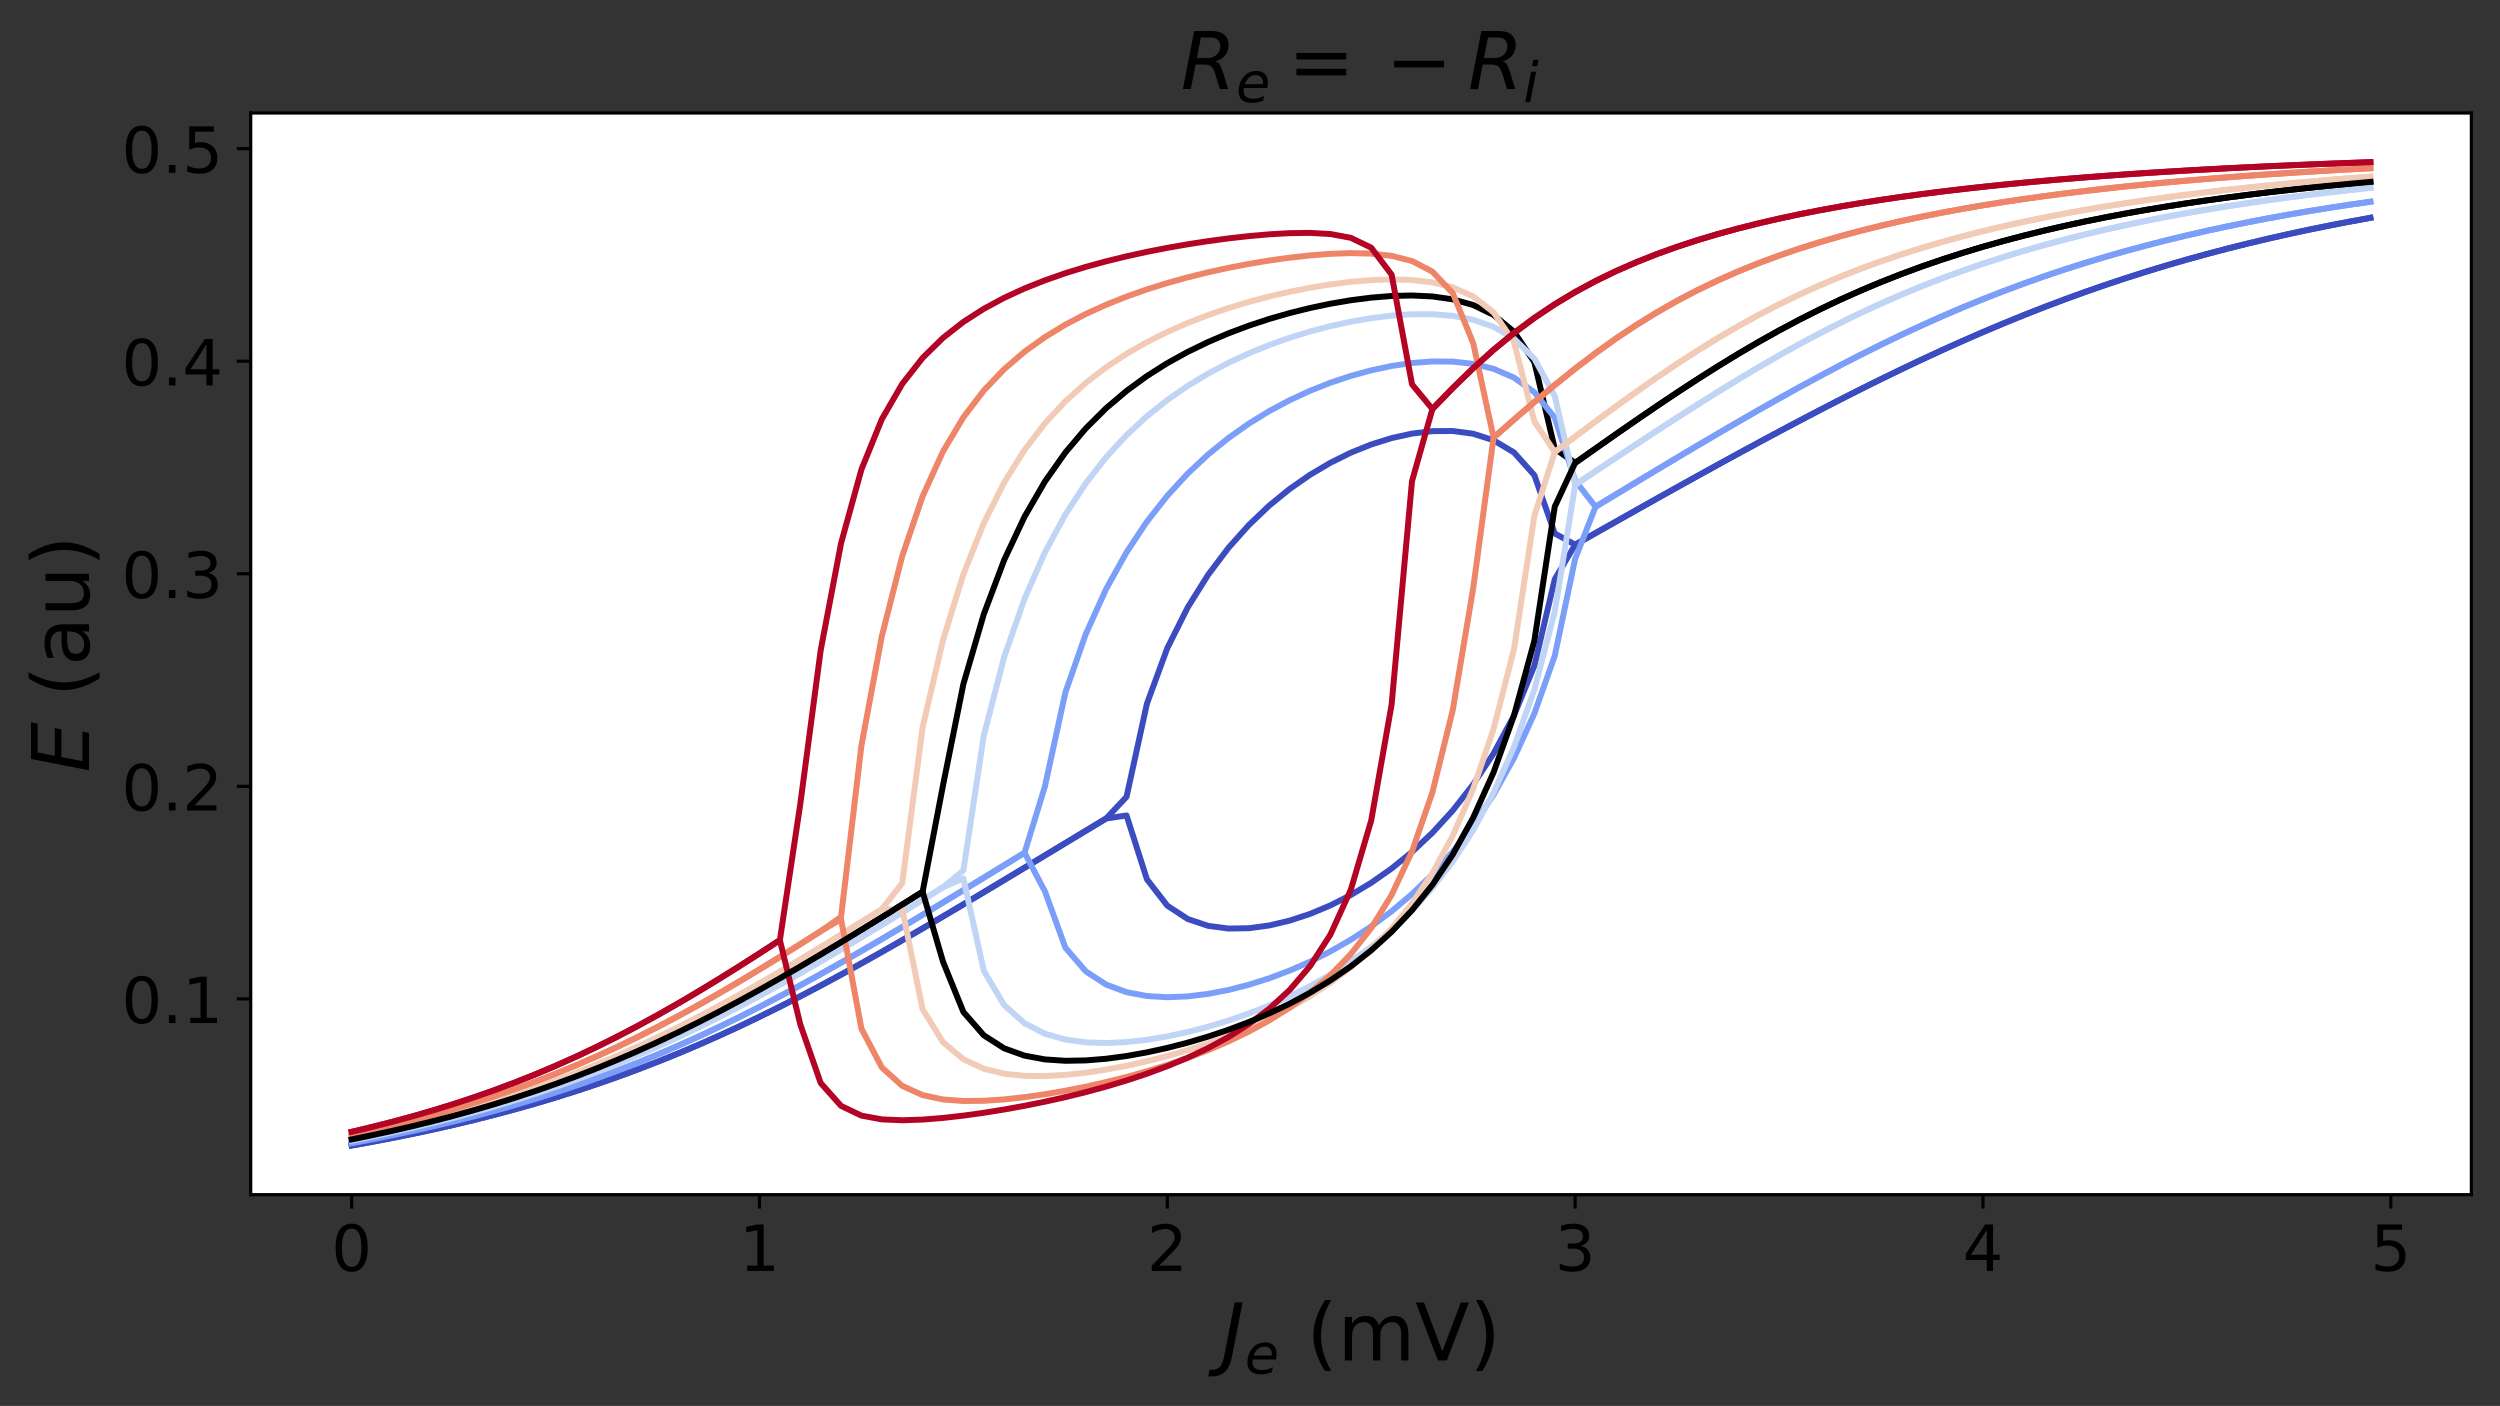<?xml version="1.0" encoding="utf-8" standalone="no"?>
<!DOCTYPE svg PUBLIC "-//W3C//DTD SVG 1.1//EN"
  "http://www.w3.org/Graphics/SVG/1.1/DTD/svg11.dtd">
<!-- Created with matplotlib (https://matplotlib.org/) -->
<svg height="353.282pt" version="1.1" viewBox="0 0 628.201 353.282" width="628.201pt" xmlns="http://www.w3.org/2000/svg" xmlns:xlink="http://www.w3.org/1999/xlink">
 <rect x="0" y="0" width="628.201" height="353.282" fill="#333333" stroke="none"/>
 <defs>
  <style type="text/css">
*{stroke-linecap:butt;stroke-linejoin:round;}
  </style>
 </defs>
 <g id="figure_1">
  <g id="patch_1">
   <path d="M 0 353.282 
L 628.201 353.282 
L 628.201 0 
L 0 0 
z
" style="fill:none;"/>
  </g>
  <g id="axes_1">
   <g id="patch_2">
    <path d="M 63.001 300.197 
L 621.001 300.197 
L 621.001 28.397 
L 63.001 28.397 
z
" style="fill:#ffffff;"/>
   </g>
   <g id="matplotlib.axis_1">
    <g id="xtick_1">
     <g id="line2d_1">
      <defs>
       <path d="M 0 0 
L 0 3.5 
" id="md06ff881b6" style="stroke:#000000;stroke-width:0.8;"/>
      </defs>
      <g>
       <use style="stroke:#000000;stroke-width:0.8;" x="88.365" xlink:href="#md06ff881b6" y="300.197"/>
      </g>
     </g>
     <g id="text_1">
      <!-- 0 -->
      <defs>
       <path d="M 31.781 66.406 
Q 24.172 66.406 20.328 58.906 
Q 16.5 51.422 16.5 36.375 
Q 16.5 21.391 20.328 13.891 
Q 24.172 6.391 31.781 6.391 
Q 39.453 6.391 43.281 13.891 
Q 47.125 21.391 47.125 36.375 
Q 47.125 51.422 43.281 58.906 
Q 39.453 66.406 31.781 66.406 
z
M 31.781 74.219 
Q 44.047 74.219 50.516 64.516 
Q 56.984 54.828 56.984 36.375 
Q 56.984 17.969 50.516 8.266 
Q 44.047 -1.422 31.781 -1.422 
Q 19.531 -1.422 13.062 8.266 
Q 6.594 17.969 6.594 36.375 
Q 6.594 54.828 13.062 64.516 
Q 19.531 74.219 31.781 74.219 
z
" id="DejaVuSans-48"/>
      </defs>
      <g transform="translate(83.275 319.354)scale(0.16 -0.16)">
       <use xlink:href="#DejaVuSans-48"/>
      </g>
     </g>
    </g>
    <g id="xtick_2">
     <g id="line2d_2">
      <g>
       <use style="stroke:#000000;stroke-width:0.8;" x="190.844" xlink:href="#md06ff881b6" y="300.197"/>
      </g>
     </g>
     <g id="text_2">
      <!-- 1 -->
      <defs>
       <path d="M 12.406 8.297 
L 28.516 8.297 
L 28.516 63.922 
L 10.984 60.406 
L 10.984 69.391 
L 28.422 72.906 
L 38.281 72.906 
L 38.281 8.297 
L 54.391 8.297 
L 54.391 0 
L 12.406 0 
z
" id="DejaVuSans-49"/>
      </defs>
      <g transform="translate(185.754 319.354)scale(0.16 -0.16)">
       <use xlink:href="#DejaVuSans-49"/>
      </g>
     </g>
    </g>
    <g id="xtick_3">
     <g id="line2d_3">
      <g>
       <use style="stroke:#000000;stroke-width:0.8;" x="293.324" xlink:href="#md06ff881b6" y="300.197"/>
      </g>
     </g>
     <g id="text_3">
      <!-- 2 -->
      <defs>
       <path d="M 19.188 8.297 
L 53.609 8.297 
L 53.609 0 
L 7.328 0 
L 7.328 8.297 
Q 12.938 14.109 22.625 23.891 
Q 32.328 33.688 34.812 36.531 
Q 39.547 41.844 41.422 45.531 
Q 43.312 49.219 43.312 52.781 
Q 43.312 58.594 39.234 62.25 
Q 35.156 65.922 28.609 65.922 
Q 23.969 65.922 18.812 64.312 
Q 13.672 62.703 7.812 59.422 
L 7.812 69.391 
Q 13.766 71.781 18.938 73 
Q 24.125 74.219 28.422 74.219 
Q 39.75 74.219 46.484 68.547 
Q 53.219 62.891 53.219 53.422 
Q 53.219 48.922 51.531 44.891 
Q 49.859 40.875 45.406 35.406 
Q 44.188 33.984 37.641 27.219 
Q 31.109 20.453 19.188 8.297 
z
" id="DejaVuSans-50"/>
      </defs>
      <g transform="translate(288.234 319.354)scale(0.16 -0.16)">
       <use xlink:href="#DejaVuSans-50"/>
      </g>
     </g>
    </g>
    <g id="xtick_4">
     <g id="line2d_4">
      <g>
       <use style="stroke:#000000;stroke-width:0.8;" x="395.803" xlink:href="#md06ff881b6" y="300.197"/>
      </g>
     </g>
     <g id="text_4">
      <!-- 3 -->
      <defs>
       <path d="M 40.578 39.312 
Q 47.656 37.797 51.625 33 
Q 55.609 28.219 55.609 21.188 
Q 55.609 10.406 48.188 4.484 
Q 40.766 -1.422 27.094 -1.422 
Q 22.516 -1.422 17.656 -0.516 
Q 12.797 0.391 7.625 2.203 
L 7.625 11.719 
Q 11.719 9.328 16.594 8.109 
Q 21.484 6.891 26.812 6.891 
Q 36.078 6.891 40.938 10.547 
Q 45.797 14.203 45.797 21.188 
Q 45.797 27.641 41.281 31.266 
Q 36.766 34.906 28.719 34.906 
L 20.219 34.906 
L 20.219 43.016 
L 29.109 43.016 
Q 36.375 43.016 40.234 45.922 
Q 44.094 48.828 44.094 54.297 
Q 44.094 59.906 40.109 62.906 
Q 36.141 65.922 28.719 65.922 
Q 24.656 65.922 20.016 65.031 
Q 15.375 64.156 9.812 62.312 
L 9.812 71.094 
Q 15.438 72.656 20.344 73.438 
Q 25.25 74.219 29.594 74.219 
Q 40.828 74.219 47.359 69.109 
Q 53.906 64.016 53.906 55.328 
Q 53.906 49.266 50.438 45.094 
Q 46.969 40.922 40.578 39.312 
z
" id="DejaVuSans-51"/>
      </defs>
      <g transform="translate(390.713 319.354)scale(0.16 -0.16)">
       <use xlink:href="#DejaVuSans-51"/>
      </g>
     </g>
    </g>
    <g id="xtick_5">
     <g id="line2d_5">
      <g>
       <use style="stroke:#000000;stroke-width:0.8;" x="498.282" xlink:href="#md06ff881b6" y="300.197"/>
      </g>
     </g>
     <g id="text_5">
      <!-- 4 -->
      <defs>
       <path d="M 37.797 64.312 
L 12.891 25.391 
L 37.797 25.391 
z
M 35.203 72.906 
L 47.609 72.906 
L 47.609 25.391 
L 58.016 25.391 
L 58.016 17.188 
L 47.609 17.188 
L 47.609 0 
L 37.797 0 
L 37.797 17.188 
L 4.891 17.188 
L 4.891 26.703 
z
" id="DejaVuSans-52"/>
      </defs>
      <g transform="translate(493.192 319.354)scale(0.16 -0.16)">
       <use xlink:href="#DejaVuSans-52"/>
      </g>
     </g>
    </g>
    <g id="xtick_6">
     <g id="line2d_6">
      <g>
       <use style="stroke:#000000;stroke-width:0.8;" x="600.762" xlink:href="#md06ff881b6" y="300.197"/>
      </g>
     </g>
     <g id="text_6">
      <!-- 5 -->
      <defs>
       <path d="M 10.797 72.906 
L 49.516 72.906 
L 49.516 64.594 
L 19.828 64.594 
L 19.828 46.734 
Q 21.969 47.469 24.109 47.828 
Q 26.266 48.188 28.422 48.188 
Q 40.625 48.188 47.75 41.5 
Q 54.891 34.812 54.891 23.391 
Q 54.891 11.625 47.562 5.094 
Q 40.234 -1.422 26.906 -1.422 
Q 22.312 -1.422 17.547 -0.641 
Q 12.797 0.141 7.719 1.703 
L 7.719 11.625 
Q 12.109 9.234 16.797 8.062 
Q 21.484 6.891 26.703 6.891 
Q 35.156 6.891 40.078 11.328 
Q 45.016 15.766 45.016 23.391 
Q 45.016 31 40.078 35.438 
Q 35.156 39.891 26.703 39.891 
Q 22.75 39.891 18.812 39.016 
Q 14.891 38.141 10.797 36.281 
z
" id="DejaVuSans-53"/>
      </defs>
      <g transform="translate(595.672 319.354)scale(0.16 -0.16)">
       <use xlink:href="#DejaVuSans-53"/>
      </g>
     </g>
    </g>
    <g id="text_7">
     <!-- $J_e$ (mV) -->
     <defs>
      <path d="M 16.703 72.906 
L 26.609 72.906 
L 13.375 5.078 
Q 10.797 -8.156 4.656 -14.078 
Q -1.469 -20.016 -12.5 -20.016 
L -16.406 -20.016 
L -14.797 -11.719 
L -11.719 -11.719 
Q -5.125 -11.719 -1.703 -7.953 
Q 1.703 -4.203 3.516 5.078 
z
" id="DejaVuSans-Oblique-74"/>
      <path d="M 48.094 32.234 
Q 48.25 33.016 48.312 33.844 
Q 48.391 34.672 48.391 35.5 
Q 48.391 41.453 44.891 44.922 
Q 41.406 48.391 35.406 48.391 
Q 28.719 48.391 23.578 44.156 
Q 18.453 39.938 15.828 32.172 
z
M 55.906 25.203 
L 14.109 25.203 
Q 13.812 23.344 13.719 22.266 
Q 13.625 21.188 13.625 20.406 
Q 13.625 13.625 17.797 9.906 
Q 21.969 6.203 29.594 6.203 
Q 35.453 6.203 40.672 7.516 
Q 45.906 8.844 50.391 11.375 
L 48.688 2.484 
Q 43.844 0.531 38.688 -0.438 
Q 33.547 -1.422 28.219 -1.422 
Q 16.844 -1.422 10.719 4.016 
Q 4.594 9.469 4.594 19.484 
Q 4.594 28.031 7.641 35.375 
Q 10.688 42.719 16.609 48.484 
Q 20.406 52.094 25.656 54.047 
Q 30.906 56 36.812 56 
Q 46.094 56 51.578 50.438 
Q 57.078 44.875 57.078 35.5 
Q 57.078 33.25 56.781 30.688 
Q 56.5 28.125 55.906 25.203 
z
" id="DejaVuSans-Oblique-101"/>
      <path id="DejaVuSans-32"/>
      <path d="M 31 75.875 
Q 24.469 64.656 21.281 53.656 
Q 18.109 42.672 18.109 31.391 
Q 18.109 20.125 21.312 9.062 
Q 24.516 -2 31 -13.188 
L 23.188 -13.188 
Q 15.875 -1.703 12.234 9.375 
Q 8.594 20.453 8.594 31.391 
Q 8.594 42.281 12.203 53.312 
Q 15.828 64.359 23.188 75.875 
z
" id="DejaVuSans-40"/>
      <path d="M 52 44.188 
Q 55.375 50.25 60.062 53.125 
Q 64.75 56 71.094 56 
Q 79.641 56 84.281 50.016 
Q 88.922 44.047 88.922 33.016 
L 88.922 0 
L 79.891 0 
L 79.891 32.719 
Q 79.891 40.578 77.094 44.375 
Q 74.312 48.188 68.609 48.188 
Q 61.625 48.188 57.562 43.547 
Q 53.516 38.922 53.516 30.906 
L 53.516 0 
L 44.484 0 
L 44.484 32.719 
Q 44.484 40.625 41.703 44.406 
Q 38.922 48.188 33.109 48.188 
Q 26.219 48.188 22.156 43.531 
Q 18.109 38.875 18.109 30.906 
L 18.109 0 
L 9.078 0 
L 9.078 54.688 
L 18.109 54.688 
L 18.109 46.188 
Q 21.188 51.219 25.484 53.609 
Q 29.781 56 35.688 56 
Q 41.656 56 45.828 52.969 
Q 50 49.953 52 44.188 
z
" id="DejaVuSans-109"/>
      <path d="M 28.609 0 
L 0.781 72.906 
L 11.078 72.906 
L 34.188 11.531 
L 57.328 72.906 
L 67.578 72.906 
L 39.797 0 
z
" id="DejaVuSans-86"/>
      <path d="M 8.016 75.875 
L 15.828 75.875 
Q 23.141 64.359 26.781 53.312 
Q 30.422 42.281 30.422 31.391 
Q 30.422 20.453 26.781 9.375 
Q 23.141 -1.703 15.828 -13.188 
L 8.016 -13.188 
Q 14.5 -2 17.703 9.062 
Q 20.906 20.125 20.906 31.391 
Q 20.906 42.672 17.703 53.656 
Q 14.5 64.656 8.016 75.875 
z
" id="DejaVuSans-41"/>
     </defs>
     <g transform="translate(306.901 341.882)scale(0.2 -0.2)">
      <use transform="translate(0 0.125)" xlink:href="#DejaVuSans-Oblique-74"/>
      <use transform="translate(29.492 -16.281)scale(0.7)" xlink:href="#DejaVuSans-Oblique-101"/>
      <use transform="translate(75.293 0.125)" xlink:href="#DejaVuSans-32"/>
      <use transform="translate(107.08 0.125)" xlink:href="#DejaVuSans-40"/>
      <use transform="translate(146.094 0.125)" xlink:href="#DejaVuSans-109"/>
      <use transform="translate(243.506 0.125)" xlink:href="#DejaVuSans-86"/>
      <use transform="translate(311.914 0.125)" xlink:href="#DejaVuSans-41"/>
     </g>
    </g>
   </g>
   <g id="matplotlib.axis_2">
    <g id="ytick_1">
     <g id="line2d_7">
      <defs>
       <path d="M 0 0 
L -3.5 0 
" id="m646ab4aea6" style="stroke:#000000;stroke-width:0.8;"/>
      </defs>
      <g>
       <use style="stroke:#000000;stroke-width:0.8;" x="63.001" xlink:href="#m646ab4aea6" y="251.001"/>
      </g>
     </g>
     <g id="text_8">
      <!-- 0.1 -->
      <defs>
       <path d="M 10.688 12.406 
L 21 12.406 
L 21 0 
L 10.688 0 
z
" id="DejaVuSans-46"/>
      </defs>
      <g transform="translate(30.556 257.08)scale(0.16 -0.16)">
       <use xlink:href="#DejaVuSans-48"/>
       <use x="63.623" xlink:href="#DejaVuSans-46"/>
       <use x="95.41" xlink:href="#DejaVuSans-49"/>
      </g>
     </g>
    </g>
    <g id="ytick_2">
     <g id="line2d_8">
      <g>
       <use style="stroke:#000000;stroke-width:0.8;" x="63.001" xlink:href="#m646ab4aea6" y="197.589"/>
      </g>
     </g>
     <g id="text_9">
      <!-- 0.2 -->
      <g transform="translate(30.556 203.668)scale(0.16 -0.16)">
       <use xlink:href="#DejaVuSans-48"/>
       <use x="63.623" xlink:href="#DejaVuSans-46"/>
       <use x="95.41" xlink:href="#DejaVuSans-50"/>
      </g>
     </g>
    </g>
    <g id="ytick_3">
     <g id="line2d_9">
      <g>
       <use style="stroke:#000000;stroke-width:0.8;" x="63.001" xlink:href="#m646ab4aea6" y="144.177"/>
      </g>
     </g>
     <g id="text_10">
      <!-- 0.3 -->
      <g transform="translate(30.556 150.256)scale(0.16 -0.16)">
       <use xlink:href="#DejaVuSans-48"/>
       <use x="63.623" xlink:href="#DejaVuSans-46"/>
       <use x="95.41" xlink:href="#DejaVuSans-51"/>
      </g>
     </g>
    </g>
    <g id="ytick_4">
     <g id="line2d_10">
      <g>
       <use style="stroke:#000000;stroke-width:0.8;" x="63.001" xlink:href="#m646ab4aea6" y="90.766"/>
      </g>
     </g>
     <g id="text_11">
      <!-- 0.4 -->
      <g transform="translate(30.556 96.844)scale(0.16 -0.16)">
       <use xlink:href="#DejaVuSans-48"/>
       <use x="63.623" xlink:href="#DejaVuSans-46"/>
       <use x="95.41" xlink:href="#DejaVuSans-52"/>
      </g>
     </g>
    </g>
    <g id="ytick_5">
     <g id="line2d_11">
      <g>
       <use style="stroke:#000000;stroke-width:0.8;" x="63.001" xlink:href="#m646ab4aea6" y="37.354"/>
      </g>
     </g>
     <g id="text_12">
      <!-- 0.5 -->
      <g transform="translate(30.556 43.433)scale(0.16 -0.16)">
       <use xlink:href="#DejaVuSans-48"/>
       <use x="63.623" xlink:href="#DejaVuSans-46"/>
       <use x="95.41" xlink:href="#DejaVuSans-53"/>
      </g>
     </g>
    </g>
    <g id="text_13">
     <!-- $E$ (au) -->
     <defs>
      <path d="M 16.891 72.906 
L 62.984 72.906 
L 61.375 64.594 
L 25.094 64.594 
L 20.906 43.016 
L 55.719 43.016 
L 54.109 34.719 
L 19.281 34.719 
L 14.203 8.297 
L 51.312 8.297 
L 49.703 0 
L 2.688 0 
z
" id="DejaVuSans-Oblique-69"/>
      <path d="M 34.281 27.484 
Q 23.391 27.484 19.188 25 
Q 14.984 22.516 14.984 16.5 
Q 14.984 11.719 18.141 8.906 
Q 21.297 6.109 26.703 6.109 
Q 34.188 6.109 38.703 11.406 
Q 43.219 16.703 43.219 25.484 
L 43.219 27.484 
z
M 52.203 31.203 
L 52.203 0 
L 43.219 0 
L 43.219 8.297 
Q 40.141 3.328 35.547 0.953 
Q 30.953 -1.422 24.312 -1.422 
Q 15.922 -1.422 10.953 3.297 
Q 6 8.016 6 15.922 
Q 6 25.141 12.172 29.828 
Q 18.359 34.516 30.609 34.516 
L 43.219 34.516 
L 43.219 35.406 
Q 43.219 41.609 39.141 45 
Q 35.062 48.391 27.688 48.391 
Q 23 48.391 18.547 47.266 
Q 14.109 46.141 10.016 43.891 
L 10.016 52.203 
Q 14.938 54.109 19.578 55.047 
Q 24.219 56 28.609 56 
Q 40.484 56 46.344 49.844 
Q 52.203 43.703 52.203 31.203 
z
" id="DejaVuSans-97"/>
      <path d="M 8.5 21.578 
L 8.5 54.688 
L 17.484 54.688 
L 17.484 21.922 
Q 17.484 14.156 20.5 10.266 
Q 23.531 6.391 29.594 6.391 
Q 36.859 6.391 41.078 11.031 
Q 45.312 15.672 45.312 23.688 
L 45.312 54.688 
L 54.297 54.688 
L 54.297 0 
L 45.312 0 
L 45.312 8.406 
Q 42.047 3.422 37.719 1 
Q 33.406 -1.422 27.688 -1.422 
Q 18.266 -1.422 13.375 4.438 
Q 8.5 10.297 8.5 21.578 
z
M 31.109 56 
z
" id="DejaVuSans-117"/>
     </defs>
     <g transform="translate(22.397 194.097)rotate(-90)scale(0.2 -0.2)">
      <use transform="translate(0 0.125)" xlink:href="#DejaVuSans-Oblique-69"/>
      <use transform="translate(63.184 0.125)" xlink:href="#DejaVuSans-32"/>
      <use transform="translate(94.971 0.125)" xlink:href="#DejaVuSans-40"/>
      <use transform="translate(133.984 0.125)" xlink:href="#DejaVuSans-97"/>
      <use transform="translate(195.264 0.125)" xlink:href="#DejaVuSans-117"/>
      <use transform="translate(258.643 0.125)" xlink:href="#DejaVuSans-41"/>
     </g>
    </g>
   </g>
   <g id="line2d_12">
    <path clip-path="url(#pe3acab2e95)" d="M 88.365 286.311 
L 93.489 285.263 
L 98.613 284.149 
L 103.737 282.965 
L 108.861 281.709 
L 113.985 280.374 
L 119.109 278.957 
L 124.233 277.453 
L 129.357 275.858 
L 134.481 274.168 
L 139.605 272.378 
L 144.729 270.486 
L 149.852 268.488 
L 154.976 266.383 
L 160.1 264.17 
L 165.224 261.849 
L 170.348 259.421 
L 175.472 256.889 
L 180.596 254.258 
L 185.72 251.533 
L 190.844 248.721 
L 195.968 245.83 
L 201.092 242.867 
L 206.216 239.842 
L 211.34 236.765 
L 216.464 233.642 
L 221.588 230.483 
L 226.712 227.296 
L 231.836 224.078 
L 236.96 197.331 
L 242.084 171.878 
L 247.208 154.335 
L 252.332 140.711 
L 257.456 129.82 
L 262.58 120.98 
L 267.704 113.713 
L 272.828 107.663 
L 277.952 102.565 
L 283.076 98.223 
L 288.2 94.487 
L 293.324 91.248 
L 298.448 88.419 
L 303.571 85.937 
L 308.695 83.753 
L 313.819 81.83 
L 318.943 80.14 
L 324.067 78.665 
L 329.191 77.392 
L 334.315 76.317 
L 339.439 75.444 
L 344.563 74.788 
L 349.687 74.374 
L 354.811 74.25 
L 359.935 74.492 
L 365.059 75.222 
L 370.183 76.648 
L 375.307 79.13 
L 380.431 83.356 
L 385.555 91.002 
L 390.679 112.76 
L 395.803 116.316 
L 400.927 112.706 
L 406.051 109.117 
L 411.175 105.564 
L 416.299 102.063 
L 421.423 98.631 
L 426.547 95.285 
L 431.671 92.04 
L 436.795 88.91 
L 441.919 85.908 
L 447.043 83.042 
L 452.167 80.318 
L 457.291 77.739 
L 462.414 75.306 
L 467.538 73.017 
L 472.662 70.867 
L 477.786 68.851 
L 482.91 66.964 
L 488.034 65.198 
L 493.158 63.547 
L 498.282 62.003 
L 503.406 60.559 
L 508.53 59.209 
L 513.654 57.946 
L 518.778 56.764 
L 523.902 55.658 
L 529.026 54.621 
L 534.15 53.65 
L 539.274 52.739 
L 544.398 51.885 
L 549.522 51.082 
L 554.646 50.329 
L 559.77 49.621 
L 564.894 48.955 
L 570.018 48.328 
L 575.142 47.738 
L 580.266 47.182 
L 585.39 46.659 
L 590.514 46.166 
L 595.638 45.7 
" style="fill:none;stroke:#000000;stroke-linecap:square;stroke-width:1.5;"/>
   </g>
   <g id="line2d_13">
    <path clip-path="url(#pe3acab2e95)" d="M 88.365 287.842 
L 93.489 286.918 
L 98.613 285.941 
L 103.737 284.906 
L 108.861 283.811 
L 113.985 282.652 
L 119.109 281.425 
L 124.233 280.129 
L 129.357 278.757 
L 134.481 277.309 
L 139.605 275.778 
L 144.729 274.164 
L 149.852 272.462 
L 154.976 270.67 
L 160.1 268.785 
L 165.224 266.807 
L 170.348 264.733 
L 175.472 262.565 
L 180.596 260.301 
L 185.72 257.945 
L 190.844 255.499 
L 195.968 252.966 
L 201.092 250.351 
L 206.216 247.66 
L 211.34 244.898 
L 216.464 242.073 
L 221.588 239.192 
L 226.712 236.261 
L 231.836 233.289 
L 236.96 230.282 
L 242.084 227.248 
L 247.208 224.191 
L 252.332 221.119 
L 257.456 218.035 
L 262.58 214.945 
L 267.704 211.852 
L 272.828 208.76 
L 277.952 205.669 
L 283.076 200.228 
L 288.2 176.824 
L 293.324 162.854 
L 298.448 152.631 
L 303.571 144.443 
L 308.695 137.652 
L 313.819 131.921 
L 318.943 127.039 
L 324.067 122.865 
L 329.191 119.301 
L 334.315 116.277 
L 339.439 113.747 
L 344.563 111.685 
L 349.687 110.083 
L 354.811 108.954 
L 359.935 108.337 
L 365.059 108.305 
L 370.183 108.991 
L 375.307 110.629 
L 380.431 113.694 
L 385.555 119.411 
L 390.679 134.054 
L 395.803 136.86 
L 400.927 133.961 
L 406.051 131.064 
L 411.175 128.178 
L 416.299 125.304 
L 421.423 122.444 
L 426.547 119.6 
L 431.671 116.774 
L 436.795 113.97 
L 441.919 111.192 
L 447.043 108.442 
L 452.167 105.725 
L 457.291 103.044 
L 462.414 100.405 
L 467.538 97.811 
L 472.662 95.267 
L 477.786 92.778 
L 482.91 90.347 
L 488.034 87.978 
L 493.158 85.675 
L 498.282 83.442 
L 503.406 81.28 
L 508.53 79.192 
L 513.654 77.179 
L 518.778 75.242 
L 523.902 73.383 
L 529.026 71.6 
L 534.15 69.893 
L 539.274 68.262 
L 544.398 66.704 
L 549.522 65.219 
L 554.646 63.804 
L 559.77 62.457 
L 564.894 61.176 
L 570.018 59.959 
L 575.142 58.802 
L 580.266 57.704 
L 585.39 56.662 
L 590.514 55.673 
L 595.638 54.735 
" style="fill:none;stroke:#3b4cc0;stroke-linecap:square;stroke-width:1.5;"/>
   </g>
   <g id="line2d_14">
    <path clip-path="url(#pe3acab2e95)" d="M 88.365 287.266 
L 93.489 286.297 
L 98.613 285.269 
L 103.737 284.18 
L 108.861 283.026 
L 113.985 281.803 
L 119.109 280.508 
L 124.233 279.136 
L 129.357 277.684 
L 134.481 276.149 
L 139.605 274.525 
L 144.729 272.81 
L 149.852 271.002 
L 154.976 269.097 
L 160.1 267.093 
L 165.224 264.99 
L 170.348 262.788 
L 175.472 260.486 
L 180.596 258.087 
L 185.72 255.594 
L 190.844 253.01 
L 195.968 250.342 
L 201.092 247.595 
L 206.216 244.776 
L 211.34 241.893 
L 216.464 238.953 
L 221.588 235.965 
L 226.712 232.935 
L 231.836 229.872 
L 236.96 226.782 
L 242.084 223.672 
L 247.208 220.547 
L 252.332 217.412 
L 257.456 214.264 
L 262.58 197.567 
L 267.704 174.02 
L 272.828 159.337 
L 277.952 148 
L 283.076 138.773 
L 288.2 131.077 
L 293.324 124.565 
L 298.448 118.998 
L 303.571 114.204 
L 308.695 110.051 
L 313.819 106.441 
L 318.943 103.298 
L 324.067 100.564 
L 329.191 98.197 
L 334.315 96.168 
L 339.439 94.456 
L 344.563 93.054 
L 349.687 91.966 
L 354.811 91.212 
L 359.935 90.824 
L 365.059 90.866 
L 370.183 91.432 
L 375.307 92.683 
L 380.431 94.888 
L 385.555 98.564 
L 390.679 104.964 
L 395.803 120.755 
L 400.927 127.336 
L 406.051 124.239 
L 411.175 121.149 
L 416.299 118.07 
L 421.423 115.007 
L 426.547 111.966 
L 431.671 108.951 
L 436.795 105.969 
L 441.919 103.027 
L 447.043 100.132 
L 452.167 97.291 
L 457.291 94.511 
L 462.414 91.799 
L 467.538 89.161 
L 472.662 86.604 
L 477.786 84.133 
L 482.91 81.751 
L 488.034 79.461 
L 493.158 77.267 
L 498.282 75.168 
L 503.406 73.165 
L 508.53 71.257 
L 513.654 69.443 
L 518.778 67.721 
L 523.902 66.088 
L 529.026 64.541 
L 534.15 63.076 
L 539.274 61.691 
L 544.398 60.382 
L 549.522 59.144 
L 554.646 57.976 
L 559.77 56.872 
L 564.894 55.829 
L 570.018 54.845 
L 575.142 53.915 
L 580.266 53.038 
L 585.39 52.209 
L 590.514 51.426 
L 595.638 50.686 
" style="fill:none;stroke:#7b9ff9;stroke-linecap:square;stroke-width:1.5;"/>
   </g>
   <g id="line2d_15">
    <path clip-path="url(#pe3acab2e95)" d="M 88.365 286.643 
L 93.489 285.622 
L 98.613 284.539 
L 103.737 283.389 
L 108.861 282.169 
L 113.985 280.874 
L 119.109 279.5 
L 124.233 278.043 
L 129.357 276.499 
L 134.481 274.864 
L 139.605 273.134 
L 144.729 271.305 
L 149.852 269.375 
L 154.976 267.341 
L 160.1 265.202 
L 165.224 262.959 
L 170.348 260.61 
L 175.472 258.16 
L 180.596 255.61 
L 185.72 252.966 
L 190.844 250.234 
L 195.968 247.419 
L 201.092 244.531 
L 206.216 241.577 
L 211.34 238.566 
L 216.464 235.506 
L 221.588 232.406 
L 226.712 229.273 
L 231.836 226.114 
L 236.96 222.935 
L 242.084 218.708 
L 247.208 184.859 
L 252.332 165.066 
L 257.456 150.415 
L 262.58 138.776 
L 267.704 129.295 
L 272.828 121.453 
L 277.952 114.889 
L 283.076 109.336 
L 288.2 104.593 
L 293.324 100.507 
L 298.448 96.962 
L 303.571 93.869 
L 308.695 91.16 
L 313.819 88.784 
L 318.943 86.699 
L 324.067 84.877 
L 329.191 83.299 
L 334.315 81.952 
L 339.439 80.833 
L 344.563 79.948 
L 349.687 79.315 
L 354.811 78.966 
L 359.935 78.955 
L 365.059 79.369 
L 370.183 80.348 
L 375.307 82.121 
L 380.431 85.096 
L 385.555 90.101 
L 390.679 99.524 
L 395.803 121.727 
L 400.927 118.414 
L 406.051 115.012 
L 411.175 111.626 
L 416.299 108.266 
L 421.423 104.944 
L 426.547 101.672 
L 431.671 98.461 
L 436.795 95.324 
L 441.919 92.273 
L 447.043 89.319 
L 452.167 86.472 
L 457.291 83.739 
L 462.414 81.126 
L 467.538 78.636 
L 472.662 76.271 
L 477.786 74.031 
L 482.91 71.914 
L 488.034 69.918 
L 493.158 68.037 
L 498.282 66.268 
L 503.406 64.606 
L 508.53 63.044 
L 513.654 61.578 
L 518.778 60.201 
L 523.902 58.909 
L 529.026 57.696 
L 534.15 56.557 
L 539.274 55.487 
L 544.398 54.482 
L 549.522 53.538 
L 554.646 52.65 
L 559.77 51.815 
L 564.894 51.03 
L 570.018 50.29 
L 575.142 49.594 
L 580.266 48.938 
L 585.39 48.32 
L 590.514 47.738 
L 595.638 47.188 
" style="fill:none;stroke:#c0d4f5;stroke-linecap:square;stroke-width:1.5;"/>
   </g>
   <g id="line2d_16">
    <path clip-path="url(#pe3acab2e95)" d="M 88.365 285.965 
L 93.489 284.887 
L 98.613 283.74 
L 103.737 282.521 
L 108.861 281.226 
L 113.985 279.848 
L 119.109 278.385 
L 124.233 276.83 
L 129.357 275.18 
L 134.481 273.43 
L 139.605 271.577 
L 144.729 269.617 
L 149.852 267.547 
L 154.976 265.365 
L 160.1 263.072 
L 165.224 260.668 
L 170.348 258.156 
L 175.472 255.538 
L 180.596 252.821 
L 185.72 250.011 
L 190.844 247.116 
L 195.968 244.144 
L 201.092 241.104 
L 206.216 238.007 
L 211.34 234.86 
L 216.464 231.672 
L 221.588 228.452 
L 226.712 221.937 
L 231.836 182.766 
L 236.96 160.795 
L 242.084 144.311 
L 247.208 131.435 
L 252.332 121.232 
L 257.456 113.039 
L 262.58 106.364 
L 267.704 100.844 
L 272.828 96.214 
L 277.952 92.279 
L 283.076 88.898 
L 288.2 85.966 
L 293.324 83.403 
L 298.448 81.151 
L 303.571 79.163 
L 308.695 77.407 
L 313.819 75.857 
L 318.943 74.496 
L 324.067 73.312 
L 329.191 72.301 
L 334.315 71.467 
L 339.439 70.82 
L 344.563 70.387 
L 349.687 70.208 
L 354.811 70.357 
L 359.935 70.953 
L 365.059 72.204 
L 370.183 74.48 
L 375.307 78.499 
L 380.431 85.945 
L 385.555 105.899 
L 390.679 113.574 
L 395.803 109.72 
L 400.927 105.9 
L 406.051 102.137 
L 411.175 98.454 
L 416.299 94.874 
L 421.423 91.418 
L 426.547 88.105 
L 431.671 84.948 
L 436.795 81.957 
L 441.919 79.137 
L 447.043 76.489 
L 452.167 74.01 
L 457.291 71.695 
L 462.414 69.537 
L 467.538 67.527 
L 472.662 65.657 
L 477.786 63.917 
L 482.91 62.298 
L 488.034 60.791 
L 493.158 59.388 
L 498.282 58.08 
L 503.406 56.861 
L 508.53 55.723 
L 513.654 54.661 
L 518.778 53.668 
L 523.902 52.739 
L 529.026 51.87 
L 534.15 51.056 
L 539.274 50.293 
L 544.398 49.577 
L 549.522 48.905 
L 554.646 48.273 
L 559.77 47.68 
L 564.894 47.122 
L 570.018 46.596 
L 575.142 46.102 
L 580.266 45.636 
L 585.39 45.197 
L 590.514 44.783 
L 595.638 44.392 
" style="fill:none;stroke:#f2cbb7;stroke-linecap:square;stroke-width:1.5;"/>
   </g>
   <g id="line2d_17">
    <path clip-path="url(#pe3acab2e95)" d="M 88.365 285.225 
L 93.489 284.081 
L 98.613 282.862 
L 103.737 281.564 
L 108.861 280.181 
L 113.985 278.709 
L 119.109 277.141 
L 124.233 275.473 
L 129.357 273.7 
L 134.481 271.817 
L 139.605 269.821 
L 144.729 267.707 
L 149.852 265.475 
L 154.976 263.123 
L 160.1 260.652 
L 165.224 258.065 
L 170.348 255.366 
L 175.472 252.561 
L 180.596 249.657 
L 185.72 246.664 
L 190.844 243.59 
L 195.968 240.447 
L 201.092 237.244 
L 206.216 233.99 
L 211.34 230.39 
L 216.464 187.323 
L 221.588 159.858 
L 226.712 139.728 
L 231.836 124.701 
L 236.96 113.434 
L 242.084 104.844 
L 247.208 98.135 
L 252.332 92.765 
L 257.456 88.368 
L 262.58 84.697 
L 267.704 81.582 
L 272.828 78.902 
L 277.952 76.571 
L 283.076 74.526 
L 288.2 72.72 
L 293.324 71.117 
L 298.448 69.692 
L 303.571 68.424 
L 308.695 67.301 
L 313.819 66.315 
L 318.943 65.461 
L 324.067 64.745 
L 329.191 64.177 
L 334.315 63.782 
L 339.439 63.605 
L 344.563 63.724 
L 349.687 64.29 
L 354.811 65.595 
L 359.935 68.252 
L 365.059 73.675 
L 370.183 86.206 
L 375.307 109.955 
L 380.431 105.452 
L 385.555 101.033 
L 390.679 96.746 
L 395.803 92.635 
L 400.927 88.736 
L 406.051 85.074 
L 411.175 81.662 
L 416.299 78.502 
L 421.423 75.589 
L 426.547 72.91 
L 431.671 70.449 
L 436.795 68.191 
L 441.919 66.118 
L 447.043 64.213 
L 452.167 62.461 
L 457.291 60.848 
L 462.414 59.359 
L 467.538 57.984 
L 472.662 56.712 
L 477.786 55.533 
L 482.91 54.439 
L 488.034 53.423 
L 493.158 52.477 
L 498.282 51.596 
L 503.406 50.774 
L 508.53 50.007 
L 513.654 49.29 
L 518.778 48.619 
L 523.902 47.99 
L 529.026 47.401 
L 534.15 46.848 
L 539.274 46.329 
L 544.398 45.841 
L 549.522 45.383 
L 554.646 44.951 
L 559.77 44.545 
L 564.894 44.162 
L 570.018 43.802 
L 575.142 43.461 
L 580.266 43.141 
L 585.39 42.838 
L 590.514 42.552 
L 595.638 42.282 
" style="fill:none;stroke:#ee8468;stroke-linecap:square;stroke-width:1.5;"/>
   </g>
   <g id="line2d_18">
    <path clip-path="url(#pe3acab2e95)" d="M 88.365 284.41 
L 93.489 283.191 
L 98.613 281.889 
L 103.737 280.499 
L 108.861 279.015 
L 113.985 277.431 
L 119.109 275.742 
L 124.233 273.941 
L 129.357 272.023 
L 134.481 269.983 
L 139.605 267.818 
L 144.729 265.524 
L 149.852 263.102 
L 154.976 260.551 
L 160.1 257.874 
L 165.224 255.077 
L 170.348 252.165 
L 175.472 249.148 
L 180.596 246.036 
L 185.72 242.839 
L 190.844 239.568 
L 195.968 236.235 
L 201.092 202.077 
L 206.216 163.431 
L 211.34 136.515 
L 216.464 117.954 
L 221.588 105.334 
L 226.712 96.463 
L 231.836 89.927 
L 236.96 84.897 
L 242.084 80.886 
L 247.208 77.596 
L 252.332 74.835 
L 257.456 72.478 
L 262.58 70.437 
L 267.704 68.648 
L 272.828 67.068 
L 277.952 65.663 
L 283.076 64.409 
L 288.2 63.285 
L 293.324 62.28 
L 298.448 61.383 
L 303.571 60.591 
L 308.695 59.904 
L 313.819 59.328 
L 318.943 58.879 
L 324.067 58.588 
L 329.191 58.52 
L 334.315 58.807 
L 339.439 59.761 
L 344.563 62.237 
L 349.687 69.024 
L 354.811 96.575 
L 359.935 102.775 
L 365.059 97.497 
L 370.183 92.516 
L 375.307 87.903 
L 380.431 83.692 
L 385.555 79.884 
L 390.679 76.458 
L 395.803 73.382 
L 400.927 70.618 
L 406.051 68.132 
L 411.175 65.888 
L 416.299 63.859 
L 421.423 62.017 
L 426.547 60.34 
L 431.671 58.808 
L 436.795 57.406 
L 441.919 56.119 
L 447.043 54.934 
L 452.167 53.842 
L 457.291 52.832 
L 462.414 51.896 
L 467.538 51.028 
L 472.662 50.222 
L 477.786 49.471 
L 482.91 48.772 
L 488.034 48.119 
L 493.158 47.509 
L 498.282 46.938 
L 503.406 46.404 
L 508.53 45.903 
L 513.654 45.433 
L 518.778 44.992 
L 523.902 44.577 
L 529.026 44.188 
L 534.15 43.821 
L 539.274 43.476 
L 544.398 43.15 
L 549.522 42.844 
L 554.646 42.555 
L 559.77 42.282 
L 564.894 42.024 
L 570.018 41.781 
L 575.142 41.552 
L 580.266 41.334 
L 585.39 41.129 
L 590.514 40.935 
L 595.638 40.751 
" style="fill:none;stroke:#b40426;stroke-linecap:square;stroke-width:1.5;"/>
   </g>
   <g id="line2d_19">
    <path clip-path="url(#pe3acab2e95)" d="M 88.365 287.842 
L 93.489 286.918 
L 98.613 285.941 
L 103.737 284.906 
L 108.861 283.811 
L 113.985 282.652 
L 119.109 281.425 
L 124.233 280.129 
L 129.357 278.757 
L 134.481 277.309 
L 139.605 275.778 
L 144.729 274.164 
L 149.852 272.462 
L 154.976 270.67 
L 160.1 268.785 
L 165.224 266.807 
L 170.348 264.733 
L 175.472 262.565 
L 180.596 260.301 
L 185.72 257.945 
L 190.844 255.499 
L 195.968 252.966 
L 201.092 250.351 
L 206.216 247.66 
L 211.34 244.898 
L 216.464 242.073 
L 221.588 239.192 
L 226.712 236.261 
L 231.836 233.289 
L 236.96 230.282 
L 242.084 227.248 
L 247.208 224.191 
L 252.332 221.119 
L 257.456 218.035 
L 262.58 214.945 
L 267.704 211.853 
L 272.828 208.761 
L 277.952 205.674 
L 283.076 204.905 
L 288.2 220.945 
L 293.324 227.58 
L 298.448 230.926 
L 303.571 232.647 
L 308.695 233.325 
L 313.819 233.241 
L 318.943 232.547 
L 324.067 231.333 
L 329.191 229.643 
L 334.315 227.499 
L 339.439 224.898 
L 344.563 221.822 
L 349.687 218.232 
L 354.811 214.07 
L 359.935 209.252 
L 365.059 203.658 
L 370.183 197.112 
L 375.307 189.334 
L 380.431 179.813 
L 385.555 167.29 
L 390.679 145.565 
L 395.803 136.871 
L 400.927 133.961 
L 406.051 131.065 
L 411.175 128.178 
L 416.299 125.304 
L 421.423 122.444 
L 426.547 119.6 
L 431.671 116.774 
L 436.795 113.97 
L 441.919 111.192 
L 447.043 108.442 
L 452.167 105.725 
L 457.291 103.044 
L 462.414 100.405 
L 467.538 97.811 
L 472.662 95.267 
L 477.786 92.778 
L 482.91 90.347 
L 488.034 87.978 
L 493.158 85.675 
L 498.282 83.442 
L 503.406 81.28 
L 508.53 79.192 
L 513.654 77.179 
L 518.778 75.242 
L 523.902 73.383 
L 529.026 71.6 
L 534.15 69.893 
L 539.274 68.262 
L 544.398 66.704 
L 549.522 65.219 
L 554.646 63.804 
L 559.77 62.457 
L 564.894 61.176 
L 570.018 59.959 
L 575.142 58.802 
L 580.266 57.704 
L 585.39 56.662 
L 590.514 55.673 
L 595.638 54.735 
" style="fill:none;stroke:#3b4cc0;stroke-linecap:square;stroke-width:1.5;"/>
   </g>
   <g id="line2d_20">
    <path clip-path="url(#pe3acab2e95)" d="M 88.365 287.266 
L 93.489 286.297 
L 98.613 285.269 
L 103.737 284.18 
L 108.861 283.026 
L 113.985 281.803 
L 119.109 280.508 
L 124.233 279.136 
L 129.357 277.684 
L 134.481 276.149 
L 139.605 274.525 
L 144.729 272.81 
L 149.852 271.002 
L 154.976 269.097 
L 160.1 267.093 
L 165.224 264.99 
L 170.348 262.788 
L 175.472 260.486 
L 180.596 258.087 
L 185.72 255.594 
L 190.844 253.01 
L 195.968 250.342 
L 201.092 247.595 
L 206.216 244.776 
L 211.34 241.893 
L 216.464 238.953 
L 221.588 235.965 
L 226.712 232.935 
L 231.836 229.872 
L 236.96 226.782 
L 242.084 223.672 
L 247.208 220.547 
L 252.332 217.412 
L 257.456 214.278 
L 262.58 224.004 
L 267.704 238.117 
L 272.828 244.078 
L 277.952 247.413 
L 283.076 249.314 
L 288.2 250.282 
L 293.324 250.584 
L 298.448 250.373 
L 303.571 249.744 
L 308.695 248.755 
L 313.819 247.44 
L 318.943 245.817 
L 324.067 243.887 
L 329.191 241.643 
L 334.315 239.067 
L 339.439 236.128 
L 344.563 232.786 
L 349.687 228.985 
L 354.811 224.655 
L 359.935 219.703 
L 365.059 214.006 
L 370.183 207.404 
L 375.307 199.675 
L 380.431 190.49 
L 385.555 179.29 
L 390.679 164.808 
L 395.803 140.424 
L 400.927 127.338 
L 406.051 124.239 
L 411.175 121.149 
L 416.299 118.07 
L 421.423 115.007 
L 426.547 111.966 
L 431.671 108.951 
L 436.795 105.969 
L 441.919 103.027 
L 447.043 100.132 
L 452.167 97.291 
L 457.291 94.511 
L 462.414 91.799 
L 467.538 89.161 
L 472.662 86.604 
L 477.786 84.133 
L 482.91 81.751 
L 488.034 79.461 
L 493.158 77.267 
L 498.282 75.168 
L 503.406 73.165 
L 508.53 71.257 
L 513.654 69.443 
L 518.778 67.721 
L 523.902 66.088 
L 529.026 64.541 
L 534.15 63.076 
L 539.274 61.691 
L 544.398 60.382 
L 549.522 59.144 
L 554.646 57.976 
L 559.77 56.872 
L 564.894 55.829 
L 570.018 54.845 
L 575.142 53.915 
L 580.266 53.038 
L 585.39 52.209 
L 590.514 51.426 
L 595.638 50.686 
" style="fill:none;stroke:#7b9ff9;stroke-linecap:square;stroke-width:1.5;"/>
   </g>
   <g id="line2d_21">
    <path clip-path="url(#pe3acab2e95)" d="M 88.365 286.643 
L 93.489 285.622 
L 98.613 284.539 
L 103.737 283.389 
L 108.861 282.169 
L 113.985 280.874 
L 119.109 279.5 
L 124.233 278.043 
L 129.357 276.499 
L 134.481 274.864 
L 139.605 273.134 
L 144.729 271.305 
L 149.852 269.375 
L 154.976 267.341 
L 160.1 265.202 
L 165.224 262.959 
L 170.348 260.61 
L 175.472 258.16 
L 180.596 255.61 
L 185.72 252.966 
L 190.844 250.234 
L 195.968 247.419 
L 201.092 244.531 
L 206.216 241.577 
L 211.34 238.566 
L 216.464 235.506 
L 221.588 232.406 
L 226.712 229.273 
L 231.836 226.114 
L 236.96 222.936 
L 242.084 220.752 
L 247.208 243.917 
L 252.332 252.572 
L 257.456 257.131 
L 262.58 259.753 
L 267.704 261.222 
L 272.828 261.928 
L 277.952 262.09 
L 283.076 261.844 
L 288.2 261.27 
L 293.324 260.42 
L 298.448 259.325 
L 303.571 257.999 
L 308.695 256.448 
L 313.819 254.668 
L 318.943 252.647 
L 324.067 250.365 
L 329.191 247.793 
L 334.315 244.893 
L 339.439 241.616 
L 344.563 237.895 
L 349.687 233.646 
L 354.811 228.761 
L 359.935 223.095 
L 365.059 216.46 
L 370.183 208.606 
L 375.307 199.189 
L 380.431 187.711 
L 385.555 173.311 
L 390.679 153.671 
L 395.803 121.926 
L 400.927 118.414 
L 406.051 115.012 
L 411.175 111.626 
L 416.299 108.266 
L 421.423 104.944 
L 426.547 101.672 
L 431.671 98.461 
L 436.795 95.324 
L 441.919 92.273 
L 447.043 89.319 
L 452.167 86.472 
L 457.291 83.739 
L 462.414 81.126 
L 467.538 78.636 
L 472.662 76.271 
L 477.786 74.031 
L 482.91 71.914 
L 488.034 69.918 
L 493.158 68.037 
L 498.282 66.268 
L 503.406 64.606 
L 508.53 63.044 
L 513.654 61.578 
L 518.778 60.201 
L 523.902 58.909 
L 529.026 57.696 
L 534.15 56.557 
L 539.274 55.487 
L 544.398 54.482 
L 549.522 53.538 
L 554.646 52.65 
L 559.77 51.815 
L 564.894 51.03 
L 570.018 50.29 
L 575.142 49.594 
L 580.266 48.938 
L 585.39 48.32 
L 590.514 47.738 
L 595.638 47.188 
" style="fill:none;stroke:#c0d4f5;stroke-linecap:square;stroke-width:1.5;"/>
   </g>
   <g id="line2d_22">
    <path clip-path="url(#pe3acab2e95)" d="M 88.365 285.965 
L 93.489 284.887 
L 98.613 283.74 
L 103.737 282.521 
L 108.861 281.226 
L 113.985 279.848 
L 119.109 278.385 
L 124.233 276.83 
L 129.357 275.18 
L 134.481 273.43 
L 139.605 271.577 
L 144.729 269.617 
L 149.852 267.547 
L 154.976 265.365 
L 160.1 263.072 
L 165.224 260.668 
L 170.348 258.156 
L 175.472 255.538 
L 180.596 252.821 
L 185.72 250.011 
L 190.844 247.116 
L 195.968 244.144 
L 201.092 241.104 
L 206.216 238.007 
L 211.34 234.86 
L 216.464 231.672 
L 221.588 228.453 
L 226.712 228.447 
L 231.836 253.626 
L 236.96 261.877 
L 242.084 266.177 
L 247.208 268.549 
L 252.332 269.799 
L 257.456 270.337 
L 262.58 270.394 
L 267.704 270.105 
L 272.828 269.55 
L 277.952 268.776 
L 283.076 267.811 
L 288.2 266.67 
L 293.324 265.357 
L 298.448 263.87 
L 303.571 262.2 
L 308.695 260.331 
L 313.819 258.242 
L 318.943 255.903 
L 324.067 253.275 
L 329.191 250.306 
L 334.315 246.929 
L 339.439 243.053 
L 344.563 238.558 
L 349.687 233.28 
L 354.811 226.99 
L 359.935 219.374 
L 365.059 209.989 
L 370.183 198.215 
L 375.307 183.153 
L 380.431 163.166 
L 385.555 129.617 
L 390.679 113.575 
L 395.803 109.72 
L 400.927 105.9 
L 406.051 102.137 
L 411.175 98.454 
L 416.299 94.874 
L 421.423 91.418 
L 426.547 88.105 
L 431.671 84.948 
L 436.795 81.957 
L 441.919 79.137 
L 447.043 76.489 
L 452.167 74.01 
L 457.291 71.695 
L 462.414 69.537 
L 467.538 67.527 
L 472.662 65.657 
L 477.786 63.917 
L 482.91 62.298 
L 488.034 60.791 
L 493.158 59.388 
L 498.282 58.08 
L 503.406 56.861 
L 508.53 55.723 
L 513.654 54.661 
L 518.778 53.668 
L 523.902 52.739 
L 529.026 51.87 
L 534.15 51.056 
L 539.274 50.293 
L 544.398 49.577 
L 549.522 48.905 
L 554.646 48.273 
L 559.77 47.68 
L 564.894 47.122 
L 570.018 46.596 
L 575.142 46.102 
L 580.266 45.636 
L 585.39 45.197 
L 590.514 44.783 
L 595.638 44.392 
" style="fill:none;stroke:#f2cbb7;stroke-linecap:square;stroke-width:1.5;"/>
   </g>
   <g id="line2d_23">
    <path clip-path="url(#pe3acab2e95)" d="M 88.365 285.225 
L 93.489 284.081 
L 98.613 282.862 
L 103.737 281.564 
L 108.861 280.181 
L 113.985 278.709 
L 119.109 277.141 
L 124.233 275.473 
L 129.357 273.7 
L 134.481 271.817 
L 139.605 269.821 
L 144.729 267.707 
L 149.852 265.475 
L 154.976 263.123 
L 160.1 260.652 
L 165.224 258.065 
L 170.348 255.366 
L 175.472 252.561 
L 180.596 249.657 
L 185.72 246.664 
L 190.844 243.59 
L 195.968 240.447 
L 201.092 237.244 
L 206.216 233.99 
L 211.34 230.991 
L 216.464 258.499 
L 221.588 268.229 
L 226.712 272.858 
L 231.836 275.182 
L 236.96 276.274 
L 242.084 276.659 
L 247.208 276.606 
L 252.332 276.259 
L 257.456 275.696 
L 262.58 274.961 
L 267.704 274.078 
L 272.828 273.058 
L 277.952 271.906 
L 283.076 270.618 
L 288.2 269.186 
L 293.324 267.598 
L 298.448 265.834 
L 303.571 263.871 
L 308.695 261.676 
L 313.819 259.205 
L 318.943 256.4 
L 324.067 253.184 
L 329.191 249.448 
L 334.315 245.038 
L 339.439 239.729 
L 344.563 233.182 
L 349.687 224.869 
L 354.811 213.952 
L 359.935 199.118 
L 365.059 178.387 
L 370.183 147.829 
L 375.307 109.956 
L 380.431 105.452 
L 385.555 101.033 
L 390.679 96.746 
L 395.803 92.635 
L 400.927 88.736 
L 406.051 85.074 
L 411.175 81.662 
L 416.299 78.502 
L 421.423 75.589 
L 426.547 72.91 
L 431.671 70.449 
L 436.795 68.191 
L 441.919 66.118 
L 447.043 64.213 
L 452.167 62.461 
L 457.291 60.848 
L 462.414 59.359 
L 467.538 57.984 
L 472.662 56.712 
L 477.786 55.533 
L 482.91 54.439 
L 488.034 53.423 
L 493.158 52.477 
L 498.282 51.596 
L 503.406 50.774 
L 508.53 50.007 
L 513.654 49.29 
L 518.778 48.619 
L 523.902 47.99 
L 529.026 47.401 
L 534.15 46.848 
L 539.274 46.329 
L 544.398 45.841 
L 549.522 45.383 
L 554.646 44.951 
L 559.77 44.545 
L 564.894 44.162 
L 570.018 43.802 
L 575.142 43.461 
L 580.266 43.141 
L 585.39 42.838 
L 590.514 42.552 
L 595.638 42.282 
" style="fill:none;stroke:#ee8468;stroke-linecap:square;stroke-width:1.5;"/>
   </g>
   <g id="line2d_24">
    <path clip-path="url(#pe3acab2e95)" d="M 88.365 284.41 
L 93.489 283.191 
L 98.613 281.889 
L 103.737 280.499 
L 108.861 279.015 
L 113.985 277.431 
L 119.109 275.742 
L 124.233 273.941 
L 129.357 272.023 
L 134.481 269.983 
L 139.605 267.818 
L 144.729 265.524 
L 149.852 263.102 
L 154.976 260.551 
L 160.1 257.874 
L 165.224 255.077 
L 170.348 252.165 
L 175.472 249.148 
L 180.596 246.036 
L 185.72 242.839 
L 190.844 239.568 
L 195.968 236.236 
L 201.092 257.394 
L 206.216 272.131 
L 211.34 277.888 
L 216.464 280.334 
L 221.588 281.28 
L 226.712 281.5 
L 231.836 281.328 
L 236.96 280.916 
L 242.084 280.335 
L 247.208 279.623 
L 252.332 278.798 
L 257.456 277.867 
L 262.58 276.832 
L 267.704 275.688 
L 272.828 274.428 
L 277.952 273.039 
L 283.076 271.506 
L 288.2 269.806 
L 293.324 267.909 
L 298.448 265.778 
L 303.571 263.359 
L 308.695 260.58 
L 313.819 257.336 
L 318.943 253.472 
L 324.067 248.749 
L 329.191 242.769 
L 334.315 234.827 
L 339.439 223.56 
L 344.563 206.147 
L 349.687 177.016 
L 354.811 120.896 
L 359.935 102.775 
L 365.059 97.497 
L 370.183 92.516 
L 375.307 87.903 
L 380.431 83.692 
L 385.555 79.884 
L 390.679 76.458 
L 395.803 73.382 
L 400.927 70.618 
L 406.051 68.132 
L 411.175 65.888 
L 416.299 63.859 
L 421.423 62.017 
L 426.547 60.34 
L 431.671 58.808 
L 436.795 57.406 
L 441.919 56.119 
L 447.043 54.934 
L 452.167 53.842 
L 457.291 52.832 
L 462.414 51.896 
L 467.538 51.028 
L 472.662 50.222 
L 477.786 49.471 
L 482.91 48.772 
L 488.034 48.119 
L 493.158 47.509 
L 498.282 46.938 
L 503.406 46.404 
L 508.53 45.903 
L 513.654 45.433 
L 518.778 44.992 
L 523.902 44.577 
L 529.026 44.188 
L 534.15 43.821 
L 539.274 43.476 
L 544.398 43.15 
L 549.522 42.844 
L 554.646 42.555 
L 559.77 42.282 
L 564.894 42.024 
L 570.018 41.781 
L 575.142 41.552 
L 580.266 41.334 
L 585.39 41.129 
L 590.514 40.935 
L 595.638 40.751 
" style="fill:none;stroke:#b40426;stroke-linecap:square;stroke-width:1.5;"/>
   </g>
   <g id="line2d_25">
    <path clip-path="url(#pe3acab2e95)" d="M 88.365 286.311 
L 93.489 285.263 
L 98.613 284.149 
L 103.737 282.965 
L 108.861 281.709 
L 113.985 280.374 
L 119.109 278.957 
L 124.233 277.453 
L 129.357 275.858 
L 134.481 274.168 
L 139.605 272.378 
L 144.729 270.486 
L 149.852 268.488 
L 154.976 266.383 
L 160.1 264.17 
L 165.224 261.849 
L 170.348 259.421 
L 175.472 256.889 
L 180.596 254.258 
L 185.72 251.533 
L 190.844 248.721 
L 195.968 245.83 
L 201.092 242.867 
L 206.216 239.842 
L 211.34 236.765 
L 216.464 233.642 
L 221.588 230.483 
L 226.712 227.296 
L 231.836 224.093 
L 236.96 241.663 
L 242.084 254.293 
L 247.208 260.155 
L 252.332 263.426 
L 257.456 265.266 
L 262.58 266.212 
L 267.704 266.555 
L 272.828 266.464 
L 277.952 266.043 
L 283.076 265.356 
L 288.2 264.439 
L 293.324 263.315 
L 298.448 261.994 
L 303.571 260.476 
L 308.695 258.755 
L 313.819 256.817 
L 318.943 254.641 
L 324.067 252.199 
L 329.191 249.451 
L 334.315 246.348 
L 339.439 242.824 
L 344.563 238.794 
L 349.687 234.144 
L 354.811 228.723 
L 359.935 222.332 
L 365.059 214.698 
L 370.183 205.453 
L 375.307 194.081 
L 380.431 179.803 
L 385.555 161 
L 390.679 127.317 
L 395.803 116.316 
L 400.927 112.706 
L 406.051 109.117 
L 411.175 105.564 
L 416.299 102.063 
L 421.423 98.631 
L 426.547 95.285 
L 431.671 92.04 
L 436.795 88.91 
L 441.919 85.908 
L 447.043 83.042 
L 452.167 80.318 
L 457.291 77.739 
L 462.414 75.306 
L 467.538 73.017 
L 472.662 70.867 
L 477.786 68.851 
L 482.91 66.964 
L 488.034 65.198 
L 493.158 63.547 
L 498.282 62.003 
L 503.406 60.559 
L 508.53 59.209 
L 513.654 57.946 
L 518.778 56.764 
L 523.902 55.658 
L 529.026 54.621 
L 534.15 53.65 
L 539.274 52.739 
L 544.398 51.885 
L 549.522 51.082 
L 554.646 50.329 
L 559.77 49.621 
L 564.894 48.955 
L 570.018 48.328 
L 575.142 47.738 
L 580.266 47.182 
L 585.39 46.659 
L 590.514 46.166 
L 595.638 45.7 
" style="fill:none;stroke:#000000;stroke-linecap:square;stroke-width:1.5;"/>
   </g>
   <g id="patch_3">
    <path d="M 63.001 300.197 
L 63.001 28.397 
" style="fill:none;stroke:#000000;stroke-linecap:square;stroke-linejoin:miter;stroke-width:0.8;"/>
   </g>
   <g id="patch_4">
    <path d="M 621.001 300.197 
L 621.001 28.397 
" style="fill:none;stroke:#000000;stroke-linecap:square;stroke-linejoin:miter;stroke-width:0.8;"/>
   </g>
   <g id="patch_5">
    <path d="M 63.001 300.197 
L 621.001 300.197 
" style="fill:none;stroke:#000000;stroke-linecap:square;stroke-linejoin:miter;stroke-width:0.8;"/>
   </g>
   <g id="patch_6">
    <path d="M 63.001 28.397 
L 621.001 28.397 
" style="fill:none;stroke:#000000;stroke-linecap:square;stroke-linejoin:miter;stroke-width:0.8;"/>
   </g>
   <g id="text_14">
    <!-- $R_e = -R_i$ -->
    <defs>
     <path d="M 25.203 64.797 
L 20.219 38.922 
L 32.906 38.922 
Q 40.375 38.922 44.984 43.047 
Q 49.609 47.172 49.609 53.812 
Q 49.609 59.125 46.5 61.953 
Q 43.406 64.797 37.594 64.797 
z
M 43.312 35.016 
Q 46.438 34.281 48.516 31.391 
Q 50.594 28.516 53.328 19.922 
L 59.516 0 
L 49.125 0 
L 43.406 18.703 
Q 41.219 25.922 38.328 28.359 
Q 35.453 30.812 29.5 30.812 
L 18.609 30.812 
L 12.594 0 
L 2.688 0 
L 16.891 72.906 
L 39.109 72.906 
Q 49.219 72.906 54.609 68.328 
Q 60.016 63.766 60.016 55.172 
Q 60.016 47.562 55.422 41.984 
Q 50.828 36.422 43.312 35.016 
z
" id="DejaVuSans-Oblique-82"/>
     <path d="M 10.594 45.406 
L 73.188 45.406 
L 73.188 37.203 
L 10.594 37.203 
z
M 10.594 25.484 
L 73.188 25.484 
L 73.188 17.188 
L 10.594 17.188 
z
" id="DejaVuSans-61"/>
     <path d="M 10.594 35.5 
L 73.188 35.5 
L 73.188 27.203 
L 10.594 27.203 
z
" id="DejaVuSans-8722"/>
     <path d="M 18.312 75.984 
L 27.297 75.984 
L 25.094 64.594 
L 16.109 64.594 
z
M 14.203 54.688 
L 23.188 54.688 
L 12.5 0 
L 3.516 0 
z
" id="DejaVuSans-Oblique-105"/>
    </defs>
    <g transform="translate(296.701 22.397)scale(0.2 -0.2)">
     <use transform="translate(0 0.094)" xlink:href="#DejaVuSans-Oblique-82"/>
     <use transform="translate(69.482 -16.312)scale(0.7)" xlink:href="#DejaVuSans-Oblique-101"/>
     <use transform="translate(134.766 0.094)" xlink:href="#DejaVuSans-61"/>
     <use transform="translate(257.52 0.094)" xlink:href="#DejaVuSans-8722"/>
     <use transform="translate(360.791 0.094)" xlink:href="#DejaVuSans-Oblique-82"/>
     <use transform="translate(430.273 -16.312)scale(0.7)" xlink:href="#DejaVuSans-Oblique-105"/>
    </g>
   </g>
  </g>
 </g>
 <defs>
  <clipPath id="pe3acab2e95">
   <rect height="271.8" width="558" x="63.001" y="28.397"/>
  </clipPath>
 </defs>
</svg>
